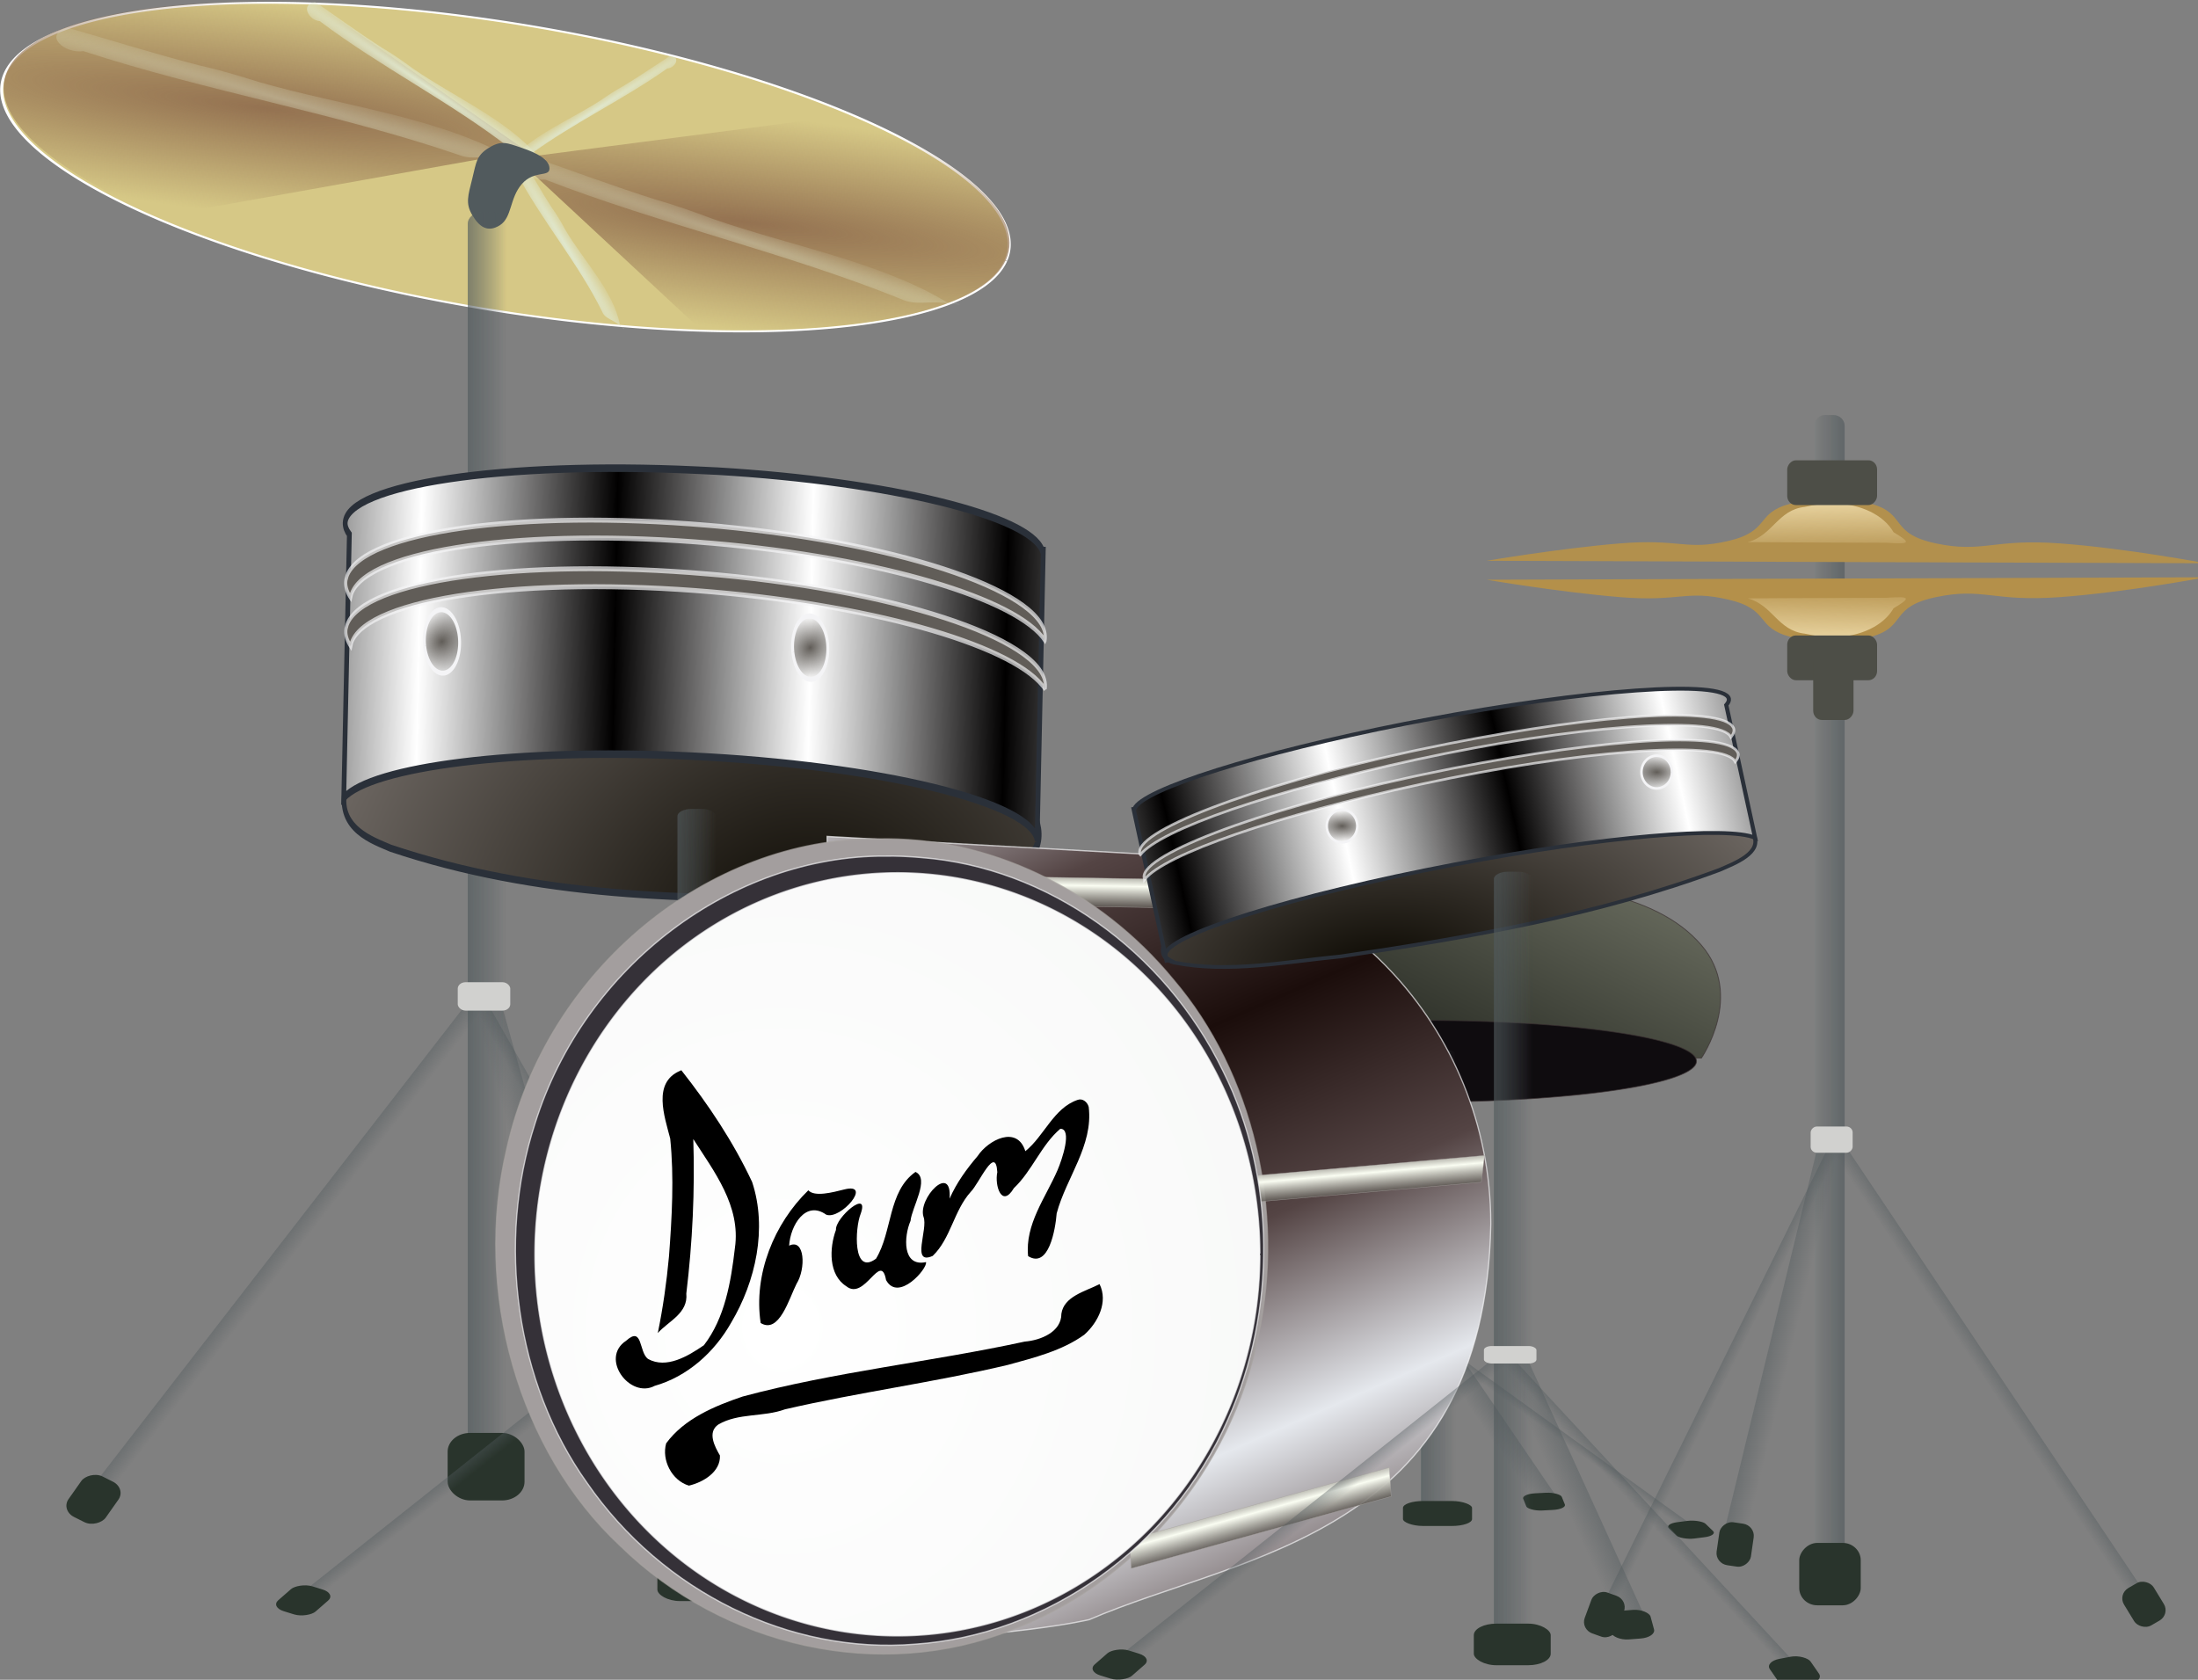 <?xml version="1.0" encoding="UTF-8" standalone="no"?>
<svg
   xmlns:dc="http://purl.org/dc/elements/1.1/"
   xmlns:cc="http://creativecommons.org/ns#"
   xmlns:rdf="http://www.w3.org/1999/02/22-rdf-syntax-ns#"
   xmlns:svg="http://www.w3.org/2000/svg"
   xmlns="http://www.w3.org/2000/svg"
   xmlns:xlink="http://www.w3.org/1999/xlink"
   xmlns:sodipodi="http://sodipodi.sourceforge.net/DTD/sodipodi-0.dtd"
   xmlns:inkscape="http://www.inkscape.org/namespaces/inkscape"
   id="svg31905"
   viewBox="0 0 82 62.673"
   version="1.0"
   sodipodi:docname="877f5cdf-6ad9-43b0-8d55-076fcea4ed73.svg"
   width="82"
   height="62.673"
   inkscape:version="1.0.1 (c497b03c, 2020-09-10)">
  <rect x="0" y="0" width="82" height="62.673" fill="#808080" stroke="none"/>
  <sodipodi:namedview
     pagecolor="#ffffff"
     bordercolor="#666666"
     borderopacity="1"
     objecttolerance="10"
     gridtolerance="10"
     guidetolerance="10"
     inkscape:pageopacity="0"
     inkscape:pageshadow="2"
     inkscape:window-width="1904"
     inkscape:window-height="907"
     id="namedview995"
     showgrid="false"
     fit-margin-top="0"
     fit-margin-left="0"
     fit-margin-right="0"
     fit-margin-bottom="0"
     inkscape:zoom="1.9344376"
     inkscape:cx="172.58982"
     inkscape:cy="131.93005"
     inkscape:window-x="785"
     inkscape:window-y="315"
     inkscape:window-maximized="0"
     inkscape:current-layer="svg31905" />
  <defs
     id="defs31907">
    <linearGradient
       id="linearGradient31683"
       x1="310.57"
       xlink:href="#linearGradient18419"
       gradientUnits="userSpaceOnUse"
       x2="319.9"
       y1="761.12"
       y2="761.12" />
    <linearGradient
       id="linearGradient31681"
       x1="310.57"
       xlink:href="#linearGradient18419"
       gradientUnits="userSpaceOnUse"
       y1="761.12"
       gradientTransform="matrix(0.735,0,0,0.369,-357.56,658.59)"
       x2="319.9"
       y2="761.12" />
    <linearGradient
       id="linearGradient31679"
       x1="310.57"
       xlink:href="#linearGradient18419"
       gradientUnits="userSpaceOnUse"
       y1="761.12"
       gradientTransform="matrix(0.403,0,0,0.457,-60.761,568.88)"
       x2="319.9"
       y2="761.12" />
    <linearGradient
       id="linearGradient31675"
       x1="310.57"
       xlink:href="#linearGradient18419"
       gradientUnits="userSpaceOnUse"
       y1="761.12"
       gradientTransform="matrix(0.474,0,0,0.491,553.18,144.4)"
       x2="319.9"
       y2="761.12" />
    <linearGradient
       id="linearGradient31673"
       y2="743.16"
       gradientUnits="userSpaceOnUse"
       y1="918.64"
       x2="1444.5"
       x1="1352.9">
      <stop
         id="stop31432"
         stop-color="#2f322a"
         offset="0" />
      <stop
         id="stop31434"
         stop-color="#717466"
         offset="1" />
    </linearGradient>
    <radialGradient
       id="radialGradient31697"
       xlink:href="#linearGradient17487"
       gradientUnits="userSpaceOnUse"
       cy="89.08"
       cx="-238.87"
       gradientTransform="matrix(6.154,1.836,-0.114,0.204,1208.8,514.17)"
       r="24.508" />
    <radialGradient
       id="radialGradient31695"
       xlink:href="#linearGradient17487"
       gradientUnits="userSpaceOnUse"
       cy="89.08"
       cx="-238.87"
       gradientTransform="matrix(5.844,2.115,-0.123,0.184,1244.7,618.18)"
       r="24.508" />
    <radialGradient
       id="radialGradient31693"
       xlink:href="#linearGradient17487"
       gradientUnits="userSpaceOnUse"
       cy="89.08"
       cx="-238.87"
       gradientTransform="matrix(-2.248,1.519,0.074,0.085,-741.21,452.11)"
       r="24.508" />
    <radialGradient
       id="radialGradient31691"
       xlink:href="#linearGradient17487"
       gradientUnits="userSpaceOnUse"
       cy="89.08"
       cx="-238.87"
       gradientTransform="matrix(1.416,2.483,-0.144,0.046,147.04,720.2)"
       r="24.508" />
    <linearGradient
       id="linearGradient17487">
      <stop
         id="stop17489"
         stop-color="#e0e7cd"
         offset="0" />
      <stop
         id="stop17491"
         stop-color="#e0e7cd"
         stop-opacity="0"
         offset="1" />
    </linearGradient>
    <radialGradient
       id="radialGradient31689"
       xlink:href="#linearGradient17487"
       gradientUnits="userSpaceOnUse"
       cy="89.08"
       cx="-238.87"
       gradientTransform="matrix(3.148,2.266,-0.104,0.126,523.4,620.04)"
       r="24.508" />
    <radialGradient
       id="radialGradient31687"
       xlink:href="#linearGradient16591"
       gradientUnits="userSpaceOnUse"
       cy="97.823"
       cx="-278.02"
       gradientTransform="matrix(-3.271,-0.437,0.058,-0.433,-1075.5,46.077)"
       r="63.741" />
    <linearGradient
       id="linearGradient16591">
      <stop
         id="stop16593"
         stop-color="#947251"
         offset="0" />
      <stop
         id="stop16595"
         stop-color="#947251"
         stop-opacity="0"
         offset="1" />
    </linearGradient>
    <radialGradient
       id="radialGradient31685"
       xlink:href="#linearGradient16591"
       gradientUnits="userSpaceOnUse"
       cy="97.823"
       cx="-278.02"
       gradientTransform="matrix(3.271,0.437,-0.058,0.433,638.93,174.97)"
       r="63.741" />
    <radialGradient
       id="radialGradient31715"
       gradientUnits="userSpaceOnUse"
       cy="892.23"
       cx="-138.37"
       gradientTransform="matrix(1.704,-2.2423e-5,1.2579e-5,0.956,97.419,39.262)"
       r="6.592">
      <stop
         id="stop26636"
         stop-color="#615d58"
         offset="0" />
      <stop
         id="stop26638"
         stop-color="#615d58"
         stop-opacity="0"
         offset="1" />
    </radialGradient>
    <linearGradient
       id="linearGradient31711"
       x1="-315.77"
       spreadMethod="reflect"
       gradientUnits="userSpaceOnUse"
       y1="1274.1"
       gradientTransform="translate(0.943,-16.494)"
       x2="-274.71"
       y2="1274.1">
      <stop
         id="stop25728"
         stop-color="#010000"
         offset="0" />
      <stop
         id="stop25730"
         stop-color="#010000"
         stop-opacity="0"
         offset="1" />
    </linearGradient>
    <radialGradient
       id="radialGradient31709"
       gradientUnits="userSpaceOnUse"
       cy="1318.5"
       cx="-355.08"
       gradientTransform="matrix(1.409,0.151,-0.088,0.822,261.77,265.09)"
       r="73.78">
      <stop
         id="stop25738"
         stop-color="#0a0700"
         offset="0" />
      <stop
         id="stop25740"
         stop-color="#6c6661"
         offset="1" />
    </radialGradient>
    <radialGradient
       id="radialGradient31735"
       gradientUnits="userSpaceOnUse"
       cy="1158"
       cx="-1311.4"
       gradientTransform="matrix(3.433,-0.184,0.184,3.431,2978,-3058.3)"
       r="186.03">
      <stop
         id="stop29517"
         stop-color="#fff"
         offset="0" />
      <stop
         id="stop29519"
         stop-color="#eff0ef"
         offset="1" />
    </radialGradient>
    <linearGradient
       id="linearGradient31733"
       x1="-1340"
       xlink:href="#linearGradient29621"
       spreadMethod="reflect"
       gradientUnits="userSpaceOnUse"
       y1="1265.2"
       gradientTransform="matrix(0.462,0,2.023e-8,0.317,35.349,806.33)"
       x2="-1340"
       y2="1298.4" />
    <linearGradient
       id="linearGradient31731"
       x1="-1340"
       xlink:href="#linearGradient29621"
       spreadMethod="reflect"
       gradientUnits="userSpaceOnUse"
       y1="1265.2"
       gradientTransform="matrix(0.392,6.7084e-8,2.6313e-8,0.295,252.11,805.17)"
       x2="-1340"
       y2="1298.4" />
    <linearGradient
       id="linearGradient29621">
      <stop
         id="stop29623"
         stop-color="#fafdf2"
         offset="0" />
      <stop
         id="stop29625"
         stop-color="#59544f"
         stop-opacity=".835"
         offset="1" />
    </linearGradient>
    <linearGradient
       id="linearGradient31729"
       x1="-1340"
       xlink:href="#linearGradient29621"
       spreadMethod="reflect"
       gradientUnits="userSpaceOnUse"
       y1="1265.2"
       gradientTransform="matrix(0.462,-1.9148e-8,-1.8132e-8,0.317,296.86,680.61)"
       x2="-1340"
       y2="1298.4" />
    <linearGradient
       id="linearGradient31727"
       x1="-485.6"
       spreadMethod="reflect"
       gradientUnits="userSpaceOnUse"
       y1="1112.4"
       x2="-415.7"
       y2="1286.7">
      <stop
         id="stop29572"
         stop-color="#1b0d0b"
         offset="0" />
      <stop
         id="stop30510"
         stop-color="#544444"
         offset=".5" />
      <stop
         id="stop29574"
         stop-color="#e5e8ed"
         offset="1" />
    </linearGradient>
    <linearGradient
       id="linearGradient31767"
       x1="-125.01"
       xlink:href="#linearGradient22890"
       gradientUnits="userSpaceOnUse"
       y1="540.54"
       gradientTransform="matrix(1.833,0,0,-1.376,791.39,1383.9)"
       x2="-125.38"
       y2="557.44" />
    <linearGradient
       id="linearGradient22890">
      <stop
         id="stop22892"
         stop-color="#e8d39f"
         offset="0" />
      <stop
         id="stop22894"
         stop-color="#e8d39f"
         stop-opacity="0"
         offset="1" />
    </linearGradient>
    <linearGradient
       id="linearGradient31765"
       x1="-125.01"
       xlink:href="#linearGradient22890"
       gradientUnits="userSpaceOnUse"
       y1="540.54"
       gradientTransform="matrix(1.833,0,0,1.376,791.39,-161.04)"
       x2="-125.38"
       y2="557.44" />
    <linearGradient
       id="linearGradient18419">
      <stop
         id="stop18421"
         stop-color="#515a5d"
         offset="0" />
      <stop
         id="stop18423"
         stop-color="#515a5d"
         stop-opacity="0"
         offset="1" />
    </linearGradient>
    <linearGradient
       inkscape:collect="always"
       xlink:href="#linearGradient18419"
       id="linearGradient997"
       gradientUnits="userSpaceOnUse"
       gradientTransform="matrix(0.474,0,0,0.491,553.18,144.4)"
       x1="310.57"
       y1="761.12"
       x2="319.9"
       y2="761.12" />
    <linearGradient
       inkscape:collect="always"
       xlink:href="#linearGradient18419"
       id="linearGradient999"
       gradientUnits="userSpaceOnUse"
       x1="310.57"
       y1="761.12"
       x2="319.9"
       y2="761.12" />
    <linearGradient
       inkscape:collect="always"
       xlink:href="#linearGradient18419"
       id="linearGradient1001"
       gradientUnits="userSpaceOnUse"
       gradientTransform="matrix(0.403,0,0,0.457,-60.761,568.88)"
       x1="310.57"
       y1="761.12"
       x2="319.9"
       y2="761.12" />
    <linearGradient
       inkscape:collect="always"
       xlink:href="#linearGradient18419"
       id="linearGradient1003"
       gradientUnits="userSpaceOnUse"
       gradientTransform="matrix(0.735,0,0,0.369,-357.56,658.59)"
       x1="310.57"
       y1="761.12"
       x2="319.9"
       y2="761.12" />
    <linearGradient
       inkscape:collect="always"
       xlink:href="#linearGradient18419"
       id="linearGradient1005"
       gradientUnits="userSpaceOnUse"
       x1="310.57"
       y1="761.12"
       x2="319.9"
       y2="761.12" />
    <linearGradient
       inkscape:collect="always"
       xlink:href="#linearGradient18419"
       id="linearGradient1007"
       gradientUnits="userSpaceOnUse"
       gradientTransform="matrix(0.474,0,0,0.491,553.18,144.4)"
       x1="310.57"
       y1="761.12"
       x2="319.9"
       y2="761.12" />
    <linearGradient
       inkscape:collect="always"
       xlink:href="#linearGradient18419"
       id="linearGradient1009"
       gradientUnits="userSpaceOnUse"
       x1="310.57"
       y1="761.12"
       x2="319.9"
       y2="761.12" />
    <linearGradient
       inkscape:collect="always"
       xlink:href="#linearGradient18419"
       id="linearGradient1011"
       gradientUnits="userSpaceOnUse"
       gradientTransform="matrix(0.403,0,0,0.457,-60.761,568.88)"
       x1="310.57"
       y1="761.12"
       x2="319.9"
       y2="761.12" />
    <linearGradient
       inkscape:collect="always"
       xlink:href="#linearGradient18419"
       id="linearGradient1013"
       gradientUnits="userSpaceOnUse"
       gradientTransform="matrix(0.735,0,0,0.369,-357.56,658.59)"
       x1="310.57"
       y1="761.12"
       x2="319.9"
       y2="761.12" />
    <linearGradient
       inkscape:collect="always"
       xlink:href="#linearGradient18419"
       id="linearGradient1015"
       gradientUnits="userSpaceOnUse"
       x1="310.57"
       y1="761.12"
       x2="319.9"
       y2="761.12" />
    <radialGradient
       inkscape:collect="always"
       xlink:href="#radialGradient31709"
       id="radialGradient1017"
       gradientUnits="userSpaceOnUse"
       gradientTransform="matrix(1.409,0.151,-0.088,0.822,261.77,265.09)"
       cx="-355.08"
       cy="1318.5"
       r="73.78" />
    <linearGradient
       inkscape:collect="always"
       xlink:href="#linearGradient31711"
       id="linearGradient1019"
       gradientUnits="userSpaceOnUse"
       gradientTransform="translate(0.943,-16.494)"
       x1="-315.77"
       y1="1274.1"
       x2="-274.71"
       y2="1274.1"
       spreadMethod="reflect" />
    <radialGradient
       inkscape:collect="always"
       xlink:href="#radialGradient31715"
       id="radialGradient1021"
       gradientUnits="userSpaceOnUse"
       gradientTransform="matrix(1.704,-2.2423e-5,1.2579e-5,0.956,97.419,39.262)"
       cx="-138.37"
       cy="892.23"
       r="6.592" />
    <radialGradient
       inkscape:collect="always"
       xlink:href="#radialGradient31715"
       id="radialGradient1023"
       gradientUnits="userSpaceOnUse"
       gradientTransform="matrix(1.704,-2.2423e-5,1.2579e-5,0.956,97.419,39.262)"
       cx="-138.37"
       cy="892.23"
       r="6.592" />
    <linearGradient
       inkscape:collect="always"
       xlink:href="#linearGradient18419"
       id="linearGradient1025"
       gradientUnits="userSpaceOnUse"
       gradientTransform="matrix(0.474,0,0,0.491,553.18,144.4)"
       x1="310.57"
       y1="761.12"
       x2="319.9"
       y2="761.12" />
    <linearGradient
       inkscape:collect="always"
       xlink:href="#linearGradient18419"
       id="linearGradient1027"
       gradientUnits="userSpaceOnUse"
       x1="310.57"
       y1="761.12"
       x2="319.9"
       y2="761.12" />
    <linearGradient
       inkscape:collect="always"
       xlink:href="#linearGradient18419"
       id="linearGradient1029"
       gradientUnits="userSpaceOnUse"
       gradientTransform="matrix(0.403,0,0,0.457,-60.761,568.88)"
       x1="310.57"
       y1="761.12"
       x2="319.9"
       y2="761.12" />
    <linearGradient
       inkscape:collect="always"
       xlink:href="#linearGradient18419"
       id="linearGradient1031"
       gradientUnits="userSpaceOnUse"
       gradientTransform="matrix(0.735,0,0,0.369,-357.56,658.59)"
       x1="310.57"
       y1="761.12"
       x2="319.9"
       y2="761.12" />
    <linearGradient
       inkscape:collect="always"
       xlink:href="#linearGradient18419"
       id="linearGradient1033"
       gradientUnits="userSpaceOnUse"
       x1="310.57"
       y1="761.12"
       x2="319.9"
       y2="761.12" />
    <radialGradient
       inkscape:collect="always"
       xlink:href="#radialGradient31709"
       id="radialGradient1035"
       gradientUnits="userSpaceOnUse"
       gradientTransform="matrix(1.409,0.151,-0.088,0.822,261.77,265.09)"
       cx="-355.08"
       cy="1318.5"
       r="73.78" />
    <linearGradient
       inkscape:collect="always"
       xlink:href="#linearGradient31711"
       id="linearGradient1037"
       gradientUnits="userSpaceOnUse"
       gradientTransform="translate(0.943,-16.494)"
       x1="-315.77"
       y1="1274.1"
       x2="-274.71"
       y2="1274.1"
       spreadMethod="reflect" />
    <radialGradient
       inkscape:collect="always"
       xlink:href="#radialGradient31715"
       id="radialGradient1039"
       gradientUnits="userSpaceOnUse"
       gradientTransform="matrix(1.704,-2.2423e-5,1.2579e-5,0.956,97.419,39.262)"
       cx="-138.37"
       cy="892.23"
       r="6.592" />
    <radialGradient
       inkscape:collect="always"
       xlink:href="#radialGradient31715"
       id="radialGradient1041"
       gradientUnits="userSpaceOnUse"
       gradientTransform="matrix(1.704,-2.2423e-5,1.2579e-5,0.956,97.419,39.262)"
       cx="-138.37"
       cy="892.23"
       r="6.592" />
    <linearGradient
       inkscape:collect="always"
       xlink:href="#linearGradient18419"
       id="linearGradient1043"
       gradientUnits="userSpaceOnUse"
       gradientTransform="matrix(0.474,0,0,0.491,553.18,144.4)"
       x1="310.57"
       y1="761.12"
       x2="319.9"
       y2="761.12" />
    <linearGradient
       inkscape:collect="always"
       xlink:href="#linearGradient18419"
       id="linearGradient1045"
       gradientUnits="userSpaceOnUse"
       x1="310.57"
       y1="761.12"
       x2="319.9"
       y2="761.12" />
    <linearGradient
       inkscape:collect="always"
       xlink:href="#linearGradient18419"
       id="linearGradient1047"
       gradientUnits="userSpaceOnUse"
       gradientTransform="matrix(0.403,0,0,0.457,-60.761,568.88)"
       x1="310.57"
       y1="761.12"
       x2="319.9"
       y2="761.12" />
    <linearGradient
       inkscape:collect="always"
       xlink:href="#linearGradient18419"
       id="linearGradient1049"
       gradientUnits="userSpaceOnUse"
       gradientTransform="matrix(0.735,0,0,0.369,-357.56,658.59)"
       x1="310.57"
       y1="761.12"
       x2="319.9"
       y2="761.12" />
    <linearGradient
       inkscape:collect="always"
       xlink:href="#linearGradient18419"
       id="linearGradient1051"
       gradientUnits="userSpaceOnUse"
       x1="310.57"
       y1="761.12"
       x2="319.9"
       y2="761.12" />
    <linearGradient
       inkscape:collect="always"
       xlink:href="#linearGradient18419"
       id="linearGradient1053"
       gradientUnits="userSpaceOnUse"
       x1="310.57"
       y1="761.12"
       x2="319.9"
       y2="761.12" />
  </defs>
  <g
     id="layer1"
     transform="matrix(0.238,0,0,0.238,-11.261,-11.3)">
    <g
       id="g31444"
       transform="matrix(0.441,0,0,0.365,-549.08,-100.42)">
      <g
         id="g31438"
         stroke="#393031"
         stroke-width="0.629"
         stroke-opacity="0.683"
         transform="matrix(0.51,0,0,0.587,1142.8,294.04)">
        <path
           id="path30546"
           fill="url(#linearGradient31673)"
           d="m 1395.4,831.91 c -94.4,0.74 -155.5,13.27 -186.2,41.12 -30.8,27.85 -2.4,90.53 -2.4,90.53 h 389.9 c 0,0 30.1,-45.71 0,-82.62 -31.9,-39.13 -97.7,-49.03 -195,-49.03 -2.1,0 -4.2,-0.02 -6.3,0 z"
           style="fill:url(#linearGradient31673)" />
        <path
           id="path30552"
           transform="matrix(1.063,0,0,1,-87.989,85.247)"
           fill="#0f0c0f"
           d="m 1581.6,880.63 a 179.86,29.885 0 1 1 0,-0.08" />
      </g>
      <g
         id="g28430"
         transform="matrix(1.322,0,0,0.546,1446.9,541.97)">
        <rect
           id="rect28432"
           opacity="0.411"
           transform="matrix(0.778,0.629,-0.541,0.841,0,0)"
           ry="1.679"
           height="182.77"
           width="4.424"
           y="427.09"
           x="700.44"
           fill="url(#linearGradient31675)"
           style="fill:url(#linearGradient997)" />
        <rect
           id="rect28434"
           opacity="0.411"
           ry="3.416"
           height="371.88"
           width="9.33"
           y="575.18"
           x="310.57"
           fill="url(#linearGradient31683)"
           style="fill:url(#linearGradient999)" />
        <rect
           id="rect28436"
           opacity="0.411"
           transform="matrix(-0.673,0.739,0.428,0.904,0,0)"
           ry="1.562"
           height="170.08"
           width="3.762"
           y="831.94"
           x="64.454"
           fill="url(#linearGradient31679)"
           style="fill:url(#linearGradient1001)" />
        <rect
           id="rect28438"
           opacity="0.411"
           transform="matrix(-0.925,0.379,0.227,0.974,0,0)"
           rx="0"
           ry="1.312"
           height="137.39"
           width="6.859"
           y="871.09"
           x="-129.26"
           fill="url(#linearGradient31681)"
           style="fill:url(#linearGradient1003)" />
        <rect
           id="rect28440"
           opacity="0.411"
           ry="3.416"
           height="371.88"
           width="9.33"
           y="575.18"
           x="310.57"
           fill="url(#linearGradient31683)"
           style="fill:url(#linearGradient1005)" />
        <rect
           id="rect28442"
           ry="1.871"
           height="8.258"
           width="12.686"
           y="799.14"
           x="308.15"
           fill="#d1d1cf" />
        <rect
           id="rect28444"
           ry="5.442"
           height="19.643"
           width="18.571"
           y="930.22"
           x="305.71"
           fill="#29342c" />
        <rect
           id="rect28446"
           transform="matrix(0.938,-0.347,0.334,0.943,0,0)"
           ry="3.78"
           height="13.642"
           width="10.478"
           y="1019.4"
           x="37.815"
           fill="#29342c" />
        <rect
           id="rect28448"
           transform="matrix(0.989,-0.15,0.137,0.991,0,0)"
           ry="3.78"
           height="13.642"
           width="10.478"
           y="964.56"
           x="207.66"
           fill="#29342c" />
        <rect
           id="rect28450"
           transform="matrix(-0.856,-0.516,-0.505,0.863,0,0)"
           ry="3.78"
           height="13.642"
           width="10.478"
           y="692.86"
           x="-675.23"
           fill="#29342c" />
      </g>
    </g>
    <g
       id="g17519"
       transform="matrix(0.649,0,0,0.607,268.39,6.32)">
      <path
         id="path13943"
         stroke="#ffffff"
         transform="matrix(0.699,0.14,-0.201,0.488,24.628,11.311)"
         fill="#d6c886"
         d="m -94.286,280.93 a 172.86,71.429 0 1 1 0,-0.19" />
      <path
         id="path14840"
         fill="url(#radialGradient31685)"
         d="m -277.56,67.969 c -32.76,0.308 -56.59,6.654 -61.35,18.219 -4.68,11.378 10.14,25.282 36.85,37.502 l 88.54,-16.93 -51.6,-38.604 c -4.28,-0.145 -8.42,-0.225 -12.44,-0.187 z"
         style="fill:url(#radialGradient31685)" />
      <path
         id="path16601"
         fill="url(#radialGradient31687)"
         d="m -159.01,153.08 c 32.76,-0.31 56.59,-6.65 61.347,-18.22 4.682,-11.38 -10.127,-25.28 -36.847,-37.497 l -81.38,11.337 44.45,44.19 c 4.27,0.15 8.41,0.23 12.43,0.19 z"
         style="fill:url(#radialGradient31687)" />
      <path
         id="path16605"
         fill="url(#radialGradient31689)"
         d="m -264.48,68.327 c -3.7,0.472 -1.66,4.743 1.07,4.936 14.78,11.927 31.89,21.042 46.44,33.227 1.77,1.68 4.17,0.97 6.52,2.04 2.5,0.48 1.89,0.94 -0.11,-0.25 -8,-9.817 -20.18,-15.275 -30.34,-22.775 -2.4,-1.894 -4.84,-3.714 -7.45,-5.355 -5.52,-3.772 -10.76,-7.873 -16.13,-11.823 z"
         style="fill:url(#radialGradient31689)" />
      <path
         id="path17495"
         fill="url(#radialGradient31691)"
         d="m -214.59,108.46 c -3.17,-0.92 -3.61,2.46 -1.52,3.49 6.02,12.48 15.26,23.94 20.98,36.51 0.59,1.65 2.85,2 4.2,3.46 1.76,1.13 1.05,1.22 0.03,-0.2 -1.63,-8.89 -8.7,-16.39 -13.18,-24.53 -1,-2 -2.07,-3.96 -3.36,-5.87 -2.57,-4.23 -4.77,-8.57 -7.15,-12.86 z"
         style="fill:url(#radialGradient31691)" />
      <path
         id="path17499"
         fill="url(#radialGradient31693)"
         d="m -178.74,82.198 c 2.64,0.317 1.19,3.181 -0.76,3.31 -10.55,7.997 -22.77,14.108 -33.16,22.272 -1.26,1.13 -2.98,0.65 -4.65,1.37 -1.79,0.32 -1.35,0.64 0.08,-0.16 5.71,-6.59 14.4,-10.245 21.66,-15.274 1.71,-1.27 3.45,-2.49 5.32,-3.591 3.93,-2.529 7.68,-5.278 11.51,-7.927 z"
         style="fill:url(#radialGradient31693)" />
      <path
         id="path17503"
         opacity="0.411"
         fill="url(#radialGradient31695)"
         d="m -212.41,108.21 c -5.77,1.47 -1.01,6.37 3.44,5.97 27.88,11.56 58.54,19.01 86.14,30.94 3.42,1.71 7.03,0.24 11.18,1.04 4.17,0.02 3.35,0.75 -0.27,-0.28 -16.26,-10.5 -37.71,-14.51 -56.64,-21.57 -4.52,-1.82 -9.07,-3.54 -13.83,-5 -10.17,-3.45 -20.02,-7.39 -30.02,-11.1 z"
         style="fill:url(#radialGradient31695)" />
      <path
         id="path17507"
         opacity="0.411"
         fill="url(#radialGradient31697)"
         d="m -324.43,74.918 c -5.84,1.962 -0.61,6.835 3.94,6.097 29.46,10.314 61.49,16.084 90.7,26.815 3.62,1.57 7.25,-0.24 11.56,0.32 4.29,-0.27 3.5,0.56 -0.3,-0.29 -17.43,-9.995 -39.76,-12.752 -59.71,-18.92 -4.77,-1.619 -9.57,-3.124 -14.57,-4.335 -10.69,-2.957 -21.09,-6.443 -31.62,-9.687 z"
         style="fill:url(#radialGradient31697)" />
      <path
         id="path17517"
         fill-rule="evenodd"
         fill="#515a5d"
         d="m -219.93,125.99 c 3,-2 2.33,-6.99 5.33,-10.66 3,-3.67 6.67,-1.67 6.67,-4 0,-2.33 -3,-4 -6.67,-5.33 -3.66,-1.33 -5,-2 -8,0 -2.99,2 -2.99,3.67 -3.99,8 -1,4.33 -1.67,6.33 0,9.33 1.66,3 3.66,4.66 6.66,2.66 z" />
    </g>
    <g
       id="g21070"
       transform="matrix(0.649,0,0,0.539,-80.923,-229.28)">
      <rect
         id="rect18427"
         opacity="0.411"
         ry="1.679"
         transform="matrix(0.778,0.629,-0.541,0.841,0,0)"
         height="182.77"
         width="4.424"
         y="427.09"
         x="700.44"
         fill="url(#linearGradient31675)"
         style="fill:url(#linearGradient1007)" />
      <rect
         id="rect17544"
         opacity="0.411"
         ry="3.416"
         height="371.88"
         width="9.33"
         y="575.18"
         x="310.57"
         fill="url(#linearGradient31683)"
         style="fill:url(#linearGradient1009)" />
      <rect
         id="rect18431"
         opacity="0.411"
         ry="1.562"
         transform="matrix(-0.673,0.739,0.428,0.904,0,0)"
         height="170.08"
         width="3.762"
         y="831.94"
         x="64.454"
         fill="url(#linearGradient31679)"
         style="fill:url(#linearGradient1011)" />
      <rect
         id="rect18435"
         opacity="0.411"
         ry="1.312"
         rx="0"
         transform="matrix(-0.925,0.379,0.227,0.974,0,0)"
         height="137.39"
         width="6.859"
         y="871.09"
         x="-129.26"
         fill="url(#linearGradient31681)"
         style="fill:url(#linearGradient1013)" />
      <rect
         id="rect18439"
         opacity="0.411"
         ry="3.416"
         height="371.88"
         width="9.33"
         y="575.18"
         x="310.57"
         fill="url(#linearGradient31683)"
         style="fill:url(#linearGradient1015)" />
      <rect
         id="rect18441"
         ry="1.871"
         height="8.258"
         width="12.686"
         y="799.14"
         x="308.15"
         fill="#d1d1cf" />
      <rect
         id="rect20189"
         ry="5.442"
         height="19.643"
         width="18.571"
         y="930.22"
         x="305.71"
         fill="#29342c" />
      <rect
         id="rect21064"
         ry="3.78"
         transform="matrix(0.938,-0.347,0.334,0.943,0,0)"
         height="13.642"
         width="10.478"
         y="1019.4"
         x="37.815"
         fill="#29342c" />
      <rect
         id="rect21066"
         ry="3.78"
         transform="matrix(0.989,-0.15,0.137,0.991,0,0)"
         height="13.642"
         width="10.478"
         y="964.56"
         x="207.66"
         fill="#29342c" />
      <rect
         id="rect21068"
         ry="3.78"
         transform="matrix(-0.856,-0.516,-0.505,0.863,0,0)"
         height="13.642"
         width="10.478"
         y="692.86"
         x="-675.23"
         fill="#29342c" />
    </g>
    <g
       id="g28600"
       transform="matrix(0.649,0,0,0.607,307.19,-396.55)">
      <g
         id="g28526"
         transform="matrix(-1.135,0.33,0.191,1.916,-618.14,-766.41)">
        <g
           id="g28528"
           transform="matrix(0.98,-0.199,0.199,0.98,-113.05,-396.27)">
          <path
             id="path28530"
             stroke="#2a3039"
             stroke-width="0.961"
             fill="url(#radialGradient31709)"
             d="m -335.47,1268.8 c -21.52,0.5 -43.64,0.3 -64.46,6 -3.94,0.5 -7.18,5.8 -2.58,7.9 12.3,5.3 26.39,5.1 39.63,6.4 31.35,1.4 63.21,1.9 94.13,-3.7 3.63,-0.9 11.34,-2.2 9.77,-7.5 -4.83,-5.3 -13.32,-4.8 -19.94,-6.3 -18.67,-2.4 -37.69,-2.9 -56.55,-2.8 z"
             style="fill:url(#radialGradient1017)" />
          <path
             id="path28532"
             fill="#ffffff"
             d="m -335.65,1233.3 c -36.46,0.3 -65.7,4 -68.47,8.5 h -0.22 v 38.6 c 0.51,-5 33.15,-9.1 73.28,-9.1 36.44,0 66.7,3.4 72.35,7.7 v -35 c 0.62,-0.5 0.93,-1 0.93,-1.5 -0.11,-5.1 -32.9,-9.2 -73.28,-9.2 z m -68.69,47.3 v 1.2 h 0.78 c -0.46,-0.4 -0.74,-0.8 -0.78,-1.2 z" />
          <path
             id="path28534"
             stroke="#2a3039"
             fill="url(#linearGradient31711)"
             d="m -335.65,1233.3 c -36.46,0.3 -65.7,4 -68.47,8.5 h -0.22 v 38.6 c 0.51,-5 33.15,-9.1 73.28,-9.1 36.44,0 66.7,3.4 72.35,7.7 v -35 c 0.62,-0.5 0.93,-1 0.93,-1.5 -0.11,-5.1 -32.9,-9.2 -73.28,-9.2 z m -68.69,47.3 v 1.2 h 0.78 c -0.46,-0.4 -0.74,-0.8 -0.78,-1.2 z"
             style="fill:url(#linearGradient1019)" />
        </g>
        <path
           id="path28536"
           d="m -195.68,886.44 c -38.39,8.99 -67.29,20.77 -64.89,26.54 0.01,0.01 0.01,0.02 0.02,0.03 4.66,-6.38 32.06,-16.67 66.65,-24.59 38.27,-8.76 71.44,-11.48 75.73,-6.23 l 0.27,0.48 c 0.66,-0.91 0.9,-1.74 0.59,-2.48 l -0.33,-0.51 c -4.29,-5.25 -37.46,-2.52 -75.73,6.23 -0.77,0.18 -1.55,0.36 -2.31,0.53 z"
           stroke-opacity="0.683"
           stroke="#f4f4f6"
           stroke-width="0.653"
           fill="#615d58" />
        <path
           id="path28538"
           stroke="#f4f4f6"
           transform="matrix(0.604,0,0,0.663,-52.255,300.11)"
           fill="url(#radialGradient31715)"
           d="m -132.28,892.23 a 6.092,6.382 0 1 1 0,-0.02"
           style="fill:url(#radialGradient1021)" />
        <path
           id="path28540"
           stroke="#f4f4f6"
           transform="matrix(0.604,0,0,0.663,-128.26,314.04)"
           fill="url(#radialGradient31715)"
           d="m -132.28,892.23 a 6.092,6.382 0 1 1 0,-0.02"
           style="fill:url(#radialGradient1023)" />
        <path
           id="path28542"
           d="m -194.63,892.82 c -38.39,8.98 -67.29,20.76 -64.89,26.53 0,0.02 0.01,0.02 0.01,0.04 4.67,-6.39 32.07,-16.68 66.66,-24.59 38.26,-8.76 71.44,-11.49 75.73,-6.24 l 0.26,0.49 c 0.67,-0.91 0.91,-1.75 0.6,-2.48 l -0.33,-0.51 c -4.29,-5.25 -37.47,-2.53 -75.73,6.23 -0.77,0.18 -1.55,0.35 -2.31,0.53 z"
           stroke-opacity="0.683"
           stroke="#f4f4f6"
           stroke-width="0.653"
           fill="#615d58" />
      </g>
      <g
         id="g28504"
         transform="matrix(1,0,0,0.546,-547.36,626.38)">
        <rect
           id="rect28506"
           opacity="0.411"
           transform="matrix(0.778,0.629,-0.541,0.841,0,0)"
           ry="1.679"
           height="182.77"
           width="4.424"
           y="427.09"
           x="700.44"
           fill="url(#linearGradient31675)"
           style="fill:url(#linearGradient1025)" />
        <rect
           id="rect28508"
           opacity="0.411"
           ry="3.416"
           height="371.88"
           width="9.33"
           y="575.18"
           x="310.57"
           fill="url(#linearGradient31683)"
           style="fill:url(#linearGradient1027)" />
        <rect
           id="rect28510"
           opacity="0.411"
           transform="matrix(-0.673,0.739,0.428,0.904,0,0)"
           ry="1.562"
           height="170.08"
           width="3.762"
           y="831.94"
           x="64.454"
           fill="url(#linearGradient31679)"
           style="fill:url(#linearGradient1029)" />
        <rect
           id="rect28512"
           opacity="0.411"
           transform="matrix(-0.925,0.379,0.227,0.974,0,0)"
           rx="0"
           ry="1.312"
           height="137.39"
           width="6.859"
           y="871.09"
           x="-129.26"
           fill="url(#linearGradient31681)"
           style="fill:url(#linearGradient1031)" />
        <rect
           id="rect28514"
           opacity="0.411"
           ry="3.416"
           height="371.88"
           width="9.33"
           y="575.18"
           x="310.57"
           fill="url(#linearGradient31683)"
           style="fill:url(#linearGradient1033)" />
        <rect
           id="rect28516"
           ry="1.871"
           height="8.258"
           width="12.686"
           y="799.14"
           x="308.15"
           fill="#d1d1cf" />
        <rect
           id="rect28518"
           ry="5.442"
           height="19.643"
           width="18.571"
           y="930.22"
           x="305.71"
           fill="#29342c" />
        <rect
           id="rect28520"
           transform="matrix(0.938,-0.347,0.334,0.943,0,0)"
           ry="3.78"
           height="13.642"
           width="10.478"
           y="1019.4"
           x="37.815"
           fill="#29342c" />
        <rect
           id="rect28522"
           transform="matrix(0.989,-0.15,0.137,0.991,0,0)"
           ry="3.78"
           height="13.642"
           width="10.478"
           y="964.56"
           x="207.66"
           fill="#29342c" />
        <rect
           id="rect28524"
           transform="matrix(-0.856,-0.516,-0.505,0.863,0,0)"
           ry="3.78"
           height="13.642"
           width="10.478"
           y="692.86"
           x="-675.23"
           fill="#29342c" />
      </g>
    </g>
    <g
       id="g30525"
       transform="matrix(0.306,0,0,0.335,392.56,-167.22)">
      <path
         id="path29563"
         d="m -704.58,1032.3 1.34,84 c -20.65,27.7 -32.75,61.3 -32.75,97.4 0,38 13.33,73.1 35.91,101.5 0,0 -94.2,96.3 -1.64,94.3 92.45,-2 131.45,-10.7 131.45,-10.7 78,-30.8 202.83,-38.8 205.69,-185.1 v -0.5 c -0.28,-91.9 -78.71,-166.9 -177.03,-171.1 l -0.1,-1.5 z"
         stroke-opacity="0.683"
         stroke="#f4f4f6"
         stroke-width="0.617"
         fill="url(#linearGradient31727)"
         style="fill:url(#linearGradient31727)" />
      <rect
         id="rect29633"
         stroke-opacity="0.683"
         transform="matrix(1,0.016,-0.194,0.981,0,0)"
         height="13.569"
         width="137.4"
         stroke="#a7a29f"
         y="1078"
         x="-391.48"
         stroke-width="0.241"
         fill="url(#linearGradient31729)"
         style="fill:url(#linearGradient31729)" />
      <path
         id="path29535"
         d="m -679.03,1033.5 c -85.87,-0.6 -169.25,60.8 -189.6,144.9 -17.32,66.5 5.92,141.5 58.13,185.9 53.25,47.5 133.06,63.7 200.55,39.3 61.54,-21.2 112.55,-73.8 126.4,-138.1 13.62,-58.2 -2.79,-122.5 -43.54,-166.1 -38.01,-42.3 -94.84,-67.3 -151.94,-65.9 z"
         stroke-opacity="0.683"
         stroke="#a7a29f"
         stroke-width="0.629"
         fill="#a39e9e" />
      <rect
         id="rect29619"
         stroke-opacity="0.683"
         transform="matrix(0.997,-0.08,-0.131,0.991,0,0)"
         height="12.625"
         width="116.37"
         stroke="#a7a29f"
         y="1175"
         x="-330.86"
         stroke-width="0.214"
         fill="url(#linearGradient31731)"
         style="fill:url(#linearGradient31731)" />
      <rect
         id="rect29629"
         stroke-opacity="0.683"
         transform="matrix(0.969,-0.245,0.069,0.998,0,0)"
         height="13.569"
         width="137.4"
         stroke="#a7a29f"
         y="1203.7"
         x="-652.99"
         stroke-width="0.241"
         fill="url(#linearGradient31733)"
         style="fill:url(#linearGradient31733)" />
      <path
         id="path29523"
         d="m -675.03,1041.5 c -77.76,-0.2 -153.75,51.1 -179.13,125.1 -19.89,55.8 -9.89,121.4 26.55,168.1 38.67,51.2 104,80.4 168.07,75.6 66.91,-4.1 131.09,-44.5 160.35,-105.2 24.92,-50.6 24.68,-113.2 -2.51,-162.9 -30.05,-56.7 -90.35,-95.5 -154.42,-100 -6.29,-0.5 -12.6,-0.8 -18.91,-0.7 z"
         stroke-opacity="0.683"
         stroke="#f4f4f6"
         stroke-width="0.629"
         fill="#353138" />
      <path
         id="path28640"
         d="m -1065.7,1122.4 a 185.71,178.57 0 1 1 0,-0.5"
         stroke-opacity="0.683"
         transform="translate(582.86,105.71)"
         stroke="#f4f4f6"
         stroke-width="0.629"
         fill="url(#radialGradient31735)"
         style="fill:url(#radialGradient31735)" />
      <path
         id="path29578"
         d="m -779.9,1142 c -14.19,5.5 -7.96,21.3 -5.03,31.7 2.04,18.2 0.89,36.8 -0.64,55.2 -1.2,12 -3.07,24 -5.72,35.8 5.46,-5.6 15.6,-9.2 14.61,-18.5 3.17,-24 4.43,-48.2 3.57,-72.3 10.55,15.1 24.45,31.3 21.32,51 -2.04,15.9 -5.12,32.7 -15.88,45.5 -8.17,5.1 -19.2,11.2 -28.66,6.4 -4.78,-3.3 -2.55,-15.6 -11.19,-8.5 -13.63,8.2 1.94,27.3 14.65,21.1 16.55,-4.3 30.51,-15.5 39.25,-29.7 12.49,-19.2 18.52,-44 10.65,-65.7 -9.72,-18.9 -22.38,-36.2 -36.28,-52.3 l -0.41,0.2 z m 203.65,13.6 c -12.28,3.8 -17.1,16.9 -26.76,24 -4.19,-12.3 -18.98,-5.3 -24.47,2.3 -5.6,6 -10.79,12.5 -14.33,19.9 1.29,-17 -16.36,-0.1 -13.37,8.5 2.51,5.7 -6.58,22.9 4.72,18.3 9.26,-8.1 10.8,-21.2 19.5,-30 4.21,-3.8 12.73,-22.3 13.59,-9.2 -1.45,6.3 2.28,17 8.48,7.5 9.38,-8.1 14.01,-20.2 23.8,-27.8 6.23,0 0.91,14.4 -1.45,19.4 -6.11,12.9 -16.71,25.3 -15.05,40.2 10.53,6 13.97,-12.4 14.63,-20 4.85,-16.7 18.81,-31.7 16.41,-49.8 -0.64,-2.3 -3.2,-4.2 -5.7,-3.3 z m -137.93,42.3 c -17.47,15.5 -28.16,39.2 -24.42,62.1 9.53,5.3 14.62,-11.6 18.36,-18.3 4.89,-7.1 4.31,-21.5 -3.77,-17.9 0.61,-9.4 8.39,-21.4 18.99,-14.5 7.43,2.6 24.05,-15.2 9.26,-11.8 -6.05,1.4 -15.26,3.6 -18.42,0.4 z m 54.89,-8.6 c -14.15,9.1 -11.78,28 -20.22,40.6 -12.05,8.2 -10.75,-14.5 -7.9,-20.9 4.86,-12.2 -13.07,1.7 -12.61,7.4 -3.45,8.6 -3.86,21.1 5.3,26.4 9.51,7 17.61,-16.6 20.36,-2.9 6.22,10.5 21.35,-5.4 20.46,-8.4 -12.25,2.4 -11.39,-12 -7.92,-19.3 0.63,-6.3 10.02,-19.8 2.53,-22.9 z" />
      <path
         id="path29591"
         d="m -565.44,1242 c -6.96,3.2 -17.89,5.6 -19.11,13.7 0.04,8.5 -10.63,12.4 -18.78,13 -47.91,9.5 -97.17,14.1 -144.48,25.7 -14.62,4.5 -30.07,10.5 -39.19,21.9 -2.42,7.8 2.85,17.4 11.65,19.8 7.44,-1.6 16.27,-6.5 15.89,-14.1 -2.68,-4.2 -6.58,-10.9 -0.83,-14.5 10.27,-5.5 23.09,-3.4 34.11,-7.1 37.77,-8 76.5,-12.6 114.22,-20.8 13.54,-3.4 27.71,-6.6 39.12,-14.1 7.13,-5.8 12.32,-15.4 7.85,-23.7 z" />
    </g>
    <g
       id="g28420"
       transform="matrix(0.649,0,0,0.607,395.16,-372.72)">
      <g
         id="g25750"
         transform="matrix(0.98,-0.199,0.199,0.98,-113.05,-396.27)">
        <path
           id="path25715"
           stroke="#2a3039"
           stroke-width="0.961"
           fill="url(#radialGradient31709)"
           d="m -335.47,1268.8 c -21.52,0.5 -43.64,0.3 -64.46,6 -3.94,0.5 -7.18,5.8 -2.58,7.9 12.3,5.3 26.39,5.1 39.63,6.4 31.35,1.4 63.21,1.9 94.13,-3.7 3.63,-0.9 11.34,-2.2 9.77,-7.5 -4.83,-5.3 -13.32,-4.8 -19.94,-6.3 -18.67,-2.4 -37.69,-2.9 -56.55,-2.8 z"
           style="fill:url(#radialGradient1035)" />
        <path
           id="path25734"
           fill="#ffffff"
           d="m -335.65,1233.3 c -36.46,0.3 -65.7,4 -68.47,8.5 h -0.22 v 38.6 c 0.51,-5 33.15,-9.1 73.28,-9.1 36.44,0 66.7,3.4 72.35,7.7 v -35 c 0.62,-0.5 0.93,-1 0.93,-1.5 -0.11,-5.1 -32.9,-9.2 -73.28,-9.2 z m -68.69,47.3 v 1.2 h 0.78 c -0.46,-0.4 -0.74,-0.8 -0.78,-1.2 z" />
        <path
           id="path25704"
           stroke="#2a3039"
           fill="url(#linearGradient31711)"
           d="m -335.65,1233.3 c -36.46,0.3 -65.7,4 -68.47,8.5 h -0.22 v 38.6 c 0.51,-5 33.15,-9.1 73.28,-9.1 36.44,0 66.7,3.4 72.35,7.7 v -35 c 0.62,-0.5 0.93,-1 0.93,-1.5 -0.11,-5.1 -32.9,-9.2 -73.28,-9.2 z m -68.69,47.3 v 1.2 h 0.78 c -0.46,-0.4 -0.74,-0.8 -0.78,-1.2 z"
           style="fill:url(#linearGradient1037)" />
      </g>
      <path
         id="path27540"
         d="m -195.68,886.44 c -38.39,8.99 -67.29,20.77 -64.89,26.54 0.01,0.01 0.01,0.02 0.02,0.03 4.66,-6.38 32.06,-16.67 66.65,-24.59 38.27,-8.76 71.44,-11.48 75.73,-6.23 l 0.27,0.48 c 0.66,-0.91 0.9,-1.74 0.59,-2.48 l -0.33,-0.51 c -4.29,-5.25 -37.46,-2.52 -75.73,6.23 -0.77,0.18 -1.55,0.36 -2.31,0.53 z"
         stroke-opacity="0.683"
         stroke="#f4f4f6"
         stroke-width="0.653"
         fill="#615d58" />
      <path
         id="path25759"
         stroke="#f4f4f6"
         transform="matrix(0.604,0,0,0.663,-52.255,300.11)"
         fill="url(#radialGradient31715)"
         d="m -132.28,892.23 a 6.092,6.382 0 1 1 0,-0.02"
         style="fill:url(#radialGradient1039)" />
      <path
         id="path26642"
         stroke="#f4f4f6"
         transform="matrix(0.604,0,0,0.663,-128.26,314.04)"
         fill="url(#radialGradient31715)"
         d="m -132.28,892.23 a 6.092,6.382 0 1 1 0,-0.02"
         style="fill:url(#radialGradient1041)" />
      <path
         id="path28418"
         d="m -194.63,892.82 c -38.39,8.98 -67.29,20.76 -64.89,26.53 0,0.02 0.01,0.02 0.01,0.04 4.67,-6.39 32.07,-16.68 66.66,-24.59 38.26,-8.76 71.44,-11.49 75.73,-6.24 l 0.26,0.49 c 0.67,-0.91 0.91,-1.75 0.6,-2.48 l -0.33,-0.51 c -4.29,-5.25 -37.47,-2.53 -75.73,6.23 -0.77,0.18 -1.55,0.35 -2.31,0.53 z"
         stroke-opacity="0.683"
         stroke="#f4f4f6"
         stroke-width="0.653"
         fill="#615d58" />
    </g>
    <g
       id="g24744"
       transform="matrix(0.649,0,0,0.332,79.931,-6.826)">
      <rect
         id="rect24746"
         opacity="0.411"
         ry="1.679"
         transform="matrix(0.778,0.629,-0.541,0.841,0,0)"
         height="182.77"
         width="4.424"
         y="427.09"
         x="700.44"
         fill="url(#linearGradient31675)"
         style="fill:url(#linearGradient1043)" />
      <rect
         id="rect24748"
         opacity="0.411"
         ry="3.416"
         height="371.88"
         width="9.33"
         y="575.18"
         x="310.57"
         fill="url(#linearGradient31683)"
         style="fill:url(#linearGradient1045)" />
      <rect
         id="rect24750"
         opacity="0.411"
         ry="1.562"
         transform="matrix(-0.673,0.739,0.428,0.904,0,0)"
         height="170.08"
         width="3.762"
         y="831.94"
         x="64.454"
         fill="url(#linearGradient31679)"
         style="fill:url(#linearGradient1047)" />
      <rect
         id="rect24752"
         opacity="0.411"
         ry="1.312"
         rx="0"
         transform="matrix(-0.925,0.379,0.227,0.974,0,0)"
         height="137.39"
         width="6.859"
         y="871.09"
         x="-129.26"
         fill="url(#linearGradient31681)"
         style="fill:url(#linearGradient1049)" />
      <rect
         id="rect24754"
         opacity="0.411"
         ry="3.416"
         height="371.88"
         width="9.33"
         y="575.18"
         x="310.57"
         fill="url(#linearGradient31683)"
         style="fill:url(#linearGradient1051)" />
      <rect
         id="rect24756"
         ry="1.871"
         height="8.258"
         width="12.686"
         y="799.14"
         x="308.15"
         fill="#d1d1cf" />
      <rect
         id="rect24758"
         ry="5.442"
         height="19.643"
         width="18.571"
         y="930.22"
         x="305.71"
         fill="#29342c" />
      <rect
         id="rect24760"
         ry="3.78"
         transform="matrix(0.938,-0.347,0.334,0.943,0,0)"
         height="13.642"
         width="10.478"
         y="1019.4"
         x="37.815"
         fill="#29342c" />
      <rect
         id="rect24762"
         ry="3.78"
         transform="matrix(0.989,-0.15,0.137,0.991,0,0)"
         height="13.642"
         width="10.478"
         y="964.56"
         x="207.66"
         fill="#29342c" />
      <rect
         id="rect24764"
         ry="3.78"
         transform="matrix(-0.856,-0.516,-0.505,0.863,0,0)"
         height="13.642"
         width="10.478"
         y="692.86"
         x="-675.23"
         fill="#29342c" />
    </g>
    <g
       id="g24776"
       transform="matrix(-0.519,0,0,0.498,930.37,-319.88)">
      <g
         id="g21082"
         transform="translate(833.76,293.14)">
        <rect
           id="rect21084"
           opacity="0.411"
           transform="matrix(0.778,0.629,-0.541,0.841,0,0)"
           ry="1.679"
           height="182.77"
           width="4.424"
           y="427.09"
           x="700.44"
           fill="url(#linearGradient31675)"
           style="fill:url(#linearGradient31675)" />
        <rect
           id="rect21086"
           opacity="0.411"
           ry="3.416"
           height="371.88"
           width="9.33"
           y="575.18"
           x="310.57"
           fill="url(#linearGradient31683)"
           style="fill:url(#linearGradient1053)" />
        <rect
           id="rect21088"
           opacity="0.411"
           transform="matrix(-0.673,0.739,0.428,0.904,0,0)"
           ry="1.562"
           height="170.08"
           width="3.762"
           y="831.94"
           x="64.454"
           fill="url(#linearGradient31679)"
           style="fill:url(#linearGradient31679)" />
        <rect
           id="rect21090"
           opacity="0.411"
           transform="matrix(-0.925,0.379,0.227,0.974,0,0)"
           rx="0"
           ry="1.312"
           height="137.39"
           width="6.859"
           y="871.09"
           x="-129.26"
           fill="url(#linearGradient31681)"
           style="fill:url(#linearGradient31681)" />
        <rect
           id="rect21092"
           opacity="0.411"
           ry="3.416"
           height="371.88"
           width="9.33"
           y="575.18"
           x="310.57"
           fill="url(#linearGradient31683)"
           style="fill:url(#linearGradient31683)" />
        <rect
           id="rect21094"
           ry="1.871"
           height="8.258"
           width="12.686"
           y="799.14"
           x="308.15"
           fill="#d1d1cf" />
        <rect
           id="rect21096"
           ry="5.442"
           height="19.643"
           width="18.571"
           y="930.22"
           x="305.71"
           fill="#29342c" />
        <rect
           id="rect21098"
           transform="matrix(0.938,-0.347,0.334,0.943,0,0)"
           ry="3.78"
           height="13.642"
           width="10.478"
           y="1019.4"
           x="37.815"
           fill="#29342c" />
        <rect
           id="rect21100"
           transform="matrix(0.989,-0.15,0.137,0.991,0,0)"
           ry="3.78"
           height="13.642"
           width="10.478"
           y="964.56"
           x="207.66"
           fill="#29342c" />
        <rect
           id="rect21102"
           transform="matrix(-0.856,-0.516,-0.505,0.863,0,0)"
           ry="3.78"
           height="13.642"
           width="10.478"
           y="692.86"
           x="-675.23"
           fill="#29342c" />
      </g>
      <g
         id="g24731"
         transform="matrix(0.667,0,0,0.741,779.85,464.11)">
        <path
           id="path21134"
           fill-rule="evenodd"
           fill="#b2904d"
           d="m 382.98,608.46 c 0,0 35.44,-6.32 65.96,-8.43 30.53,-2.11 34.74,4.21 56.14,0 21.41,-4.22 12.98,-12.65 29.47,-16.86 16.5,-4.22 20.36,-3.95 36.49,0 16.14,3.95 8.78,11.59 28.07,15.81 19.3,4.21 21.76,-1.06 49.12,1.05 27.37,2.11 60.35,7.38 60.35,7.38 z" />
        <path
           id="path22011"
           fill-rule="evenodd"
           fill="url(#linearGradient31765)"
           d="m 550.43,583.06 c -10.89,0.3 -21.52,4.66 -26.13,12.21 -8.05,4.55 -7.78,5.19 3.27,4.48 20.83,-0.1 42.31,-0.09 62.73,-0.26 -11.3,-2.84 -13.6,-13.72 -25.78,-14.97 -4.6,-0.91 -9.34,-1.81 -14.09,-1.46 z"
           style="fill:url(#linearGradient31765)" />
        <rect
           id="rect22900"
           ry="3.912"
           height="19.02"
           width="40.7"
           y="564.71"
           x="531.75"
           fill="#4d4e47" />
        <path
           id="path23791"
           fill-rule="evenodd"
           fill="#b4904a"
           d="m 382.98,614.41 c 0,0 35.44,6.32 65.96,8.43 30.53,2.1 34.74,-4.22 56.14,0 21.41,4.21 12.98,12.64 29.47,16.86 16.5,4.21 20.36,3.95 36.49,0 16.14,-3.96 8.78,-11.6 28.07,-15.81 19.3,-4.22 21.76,1.05 49.12,-1.05 27.37,-2.11 60.35,-7.38 60.35,-7.38 z" />
        <path
           id="path23793"
           fill-rule="evenodd"
           fill="url(#linearGradient31767)"
           d="m 550.43,639.81 c -10.89,-0.3 -21.52,-4.66 -26.13,-12.22 -8.05,-4.54 -7.78,-5.18 3.27,-4.47 20.83,0.1 42.31,0.08 62.73,0.26 -11.3,2.83 -13.6,13.71 -25.78,14.97 -4.6,0.91 -9.34,1.81 -14.09,1.46 z"
           style="fill:url(#linearGradient31767)" />
        <rect
           id="rect23795"
           transform="scale(1,-1)"
           ry="3.912"
           height="19.02"
           width="40.7"
           y="-658.15"
           x="531.75"
           fill="#4d4e47" />
        <rect
           id="rect23799"
           ry="3.912"
           height="28.53"
           width="18.245"
           y="646.5"
           x="542.43"
           fill="#4d4e47" />
      </g>
    </g>
  </g>
</svg>
